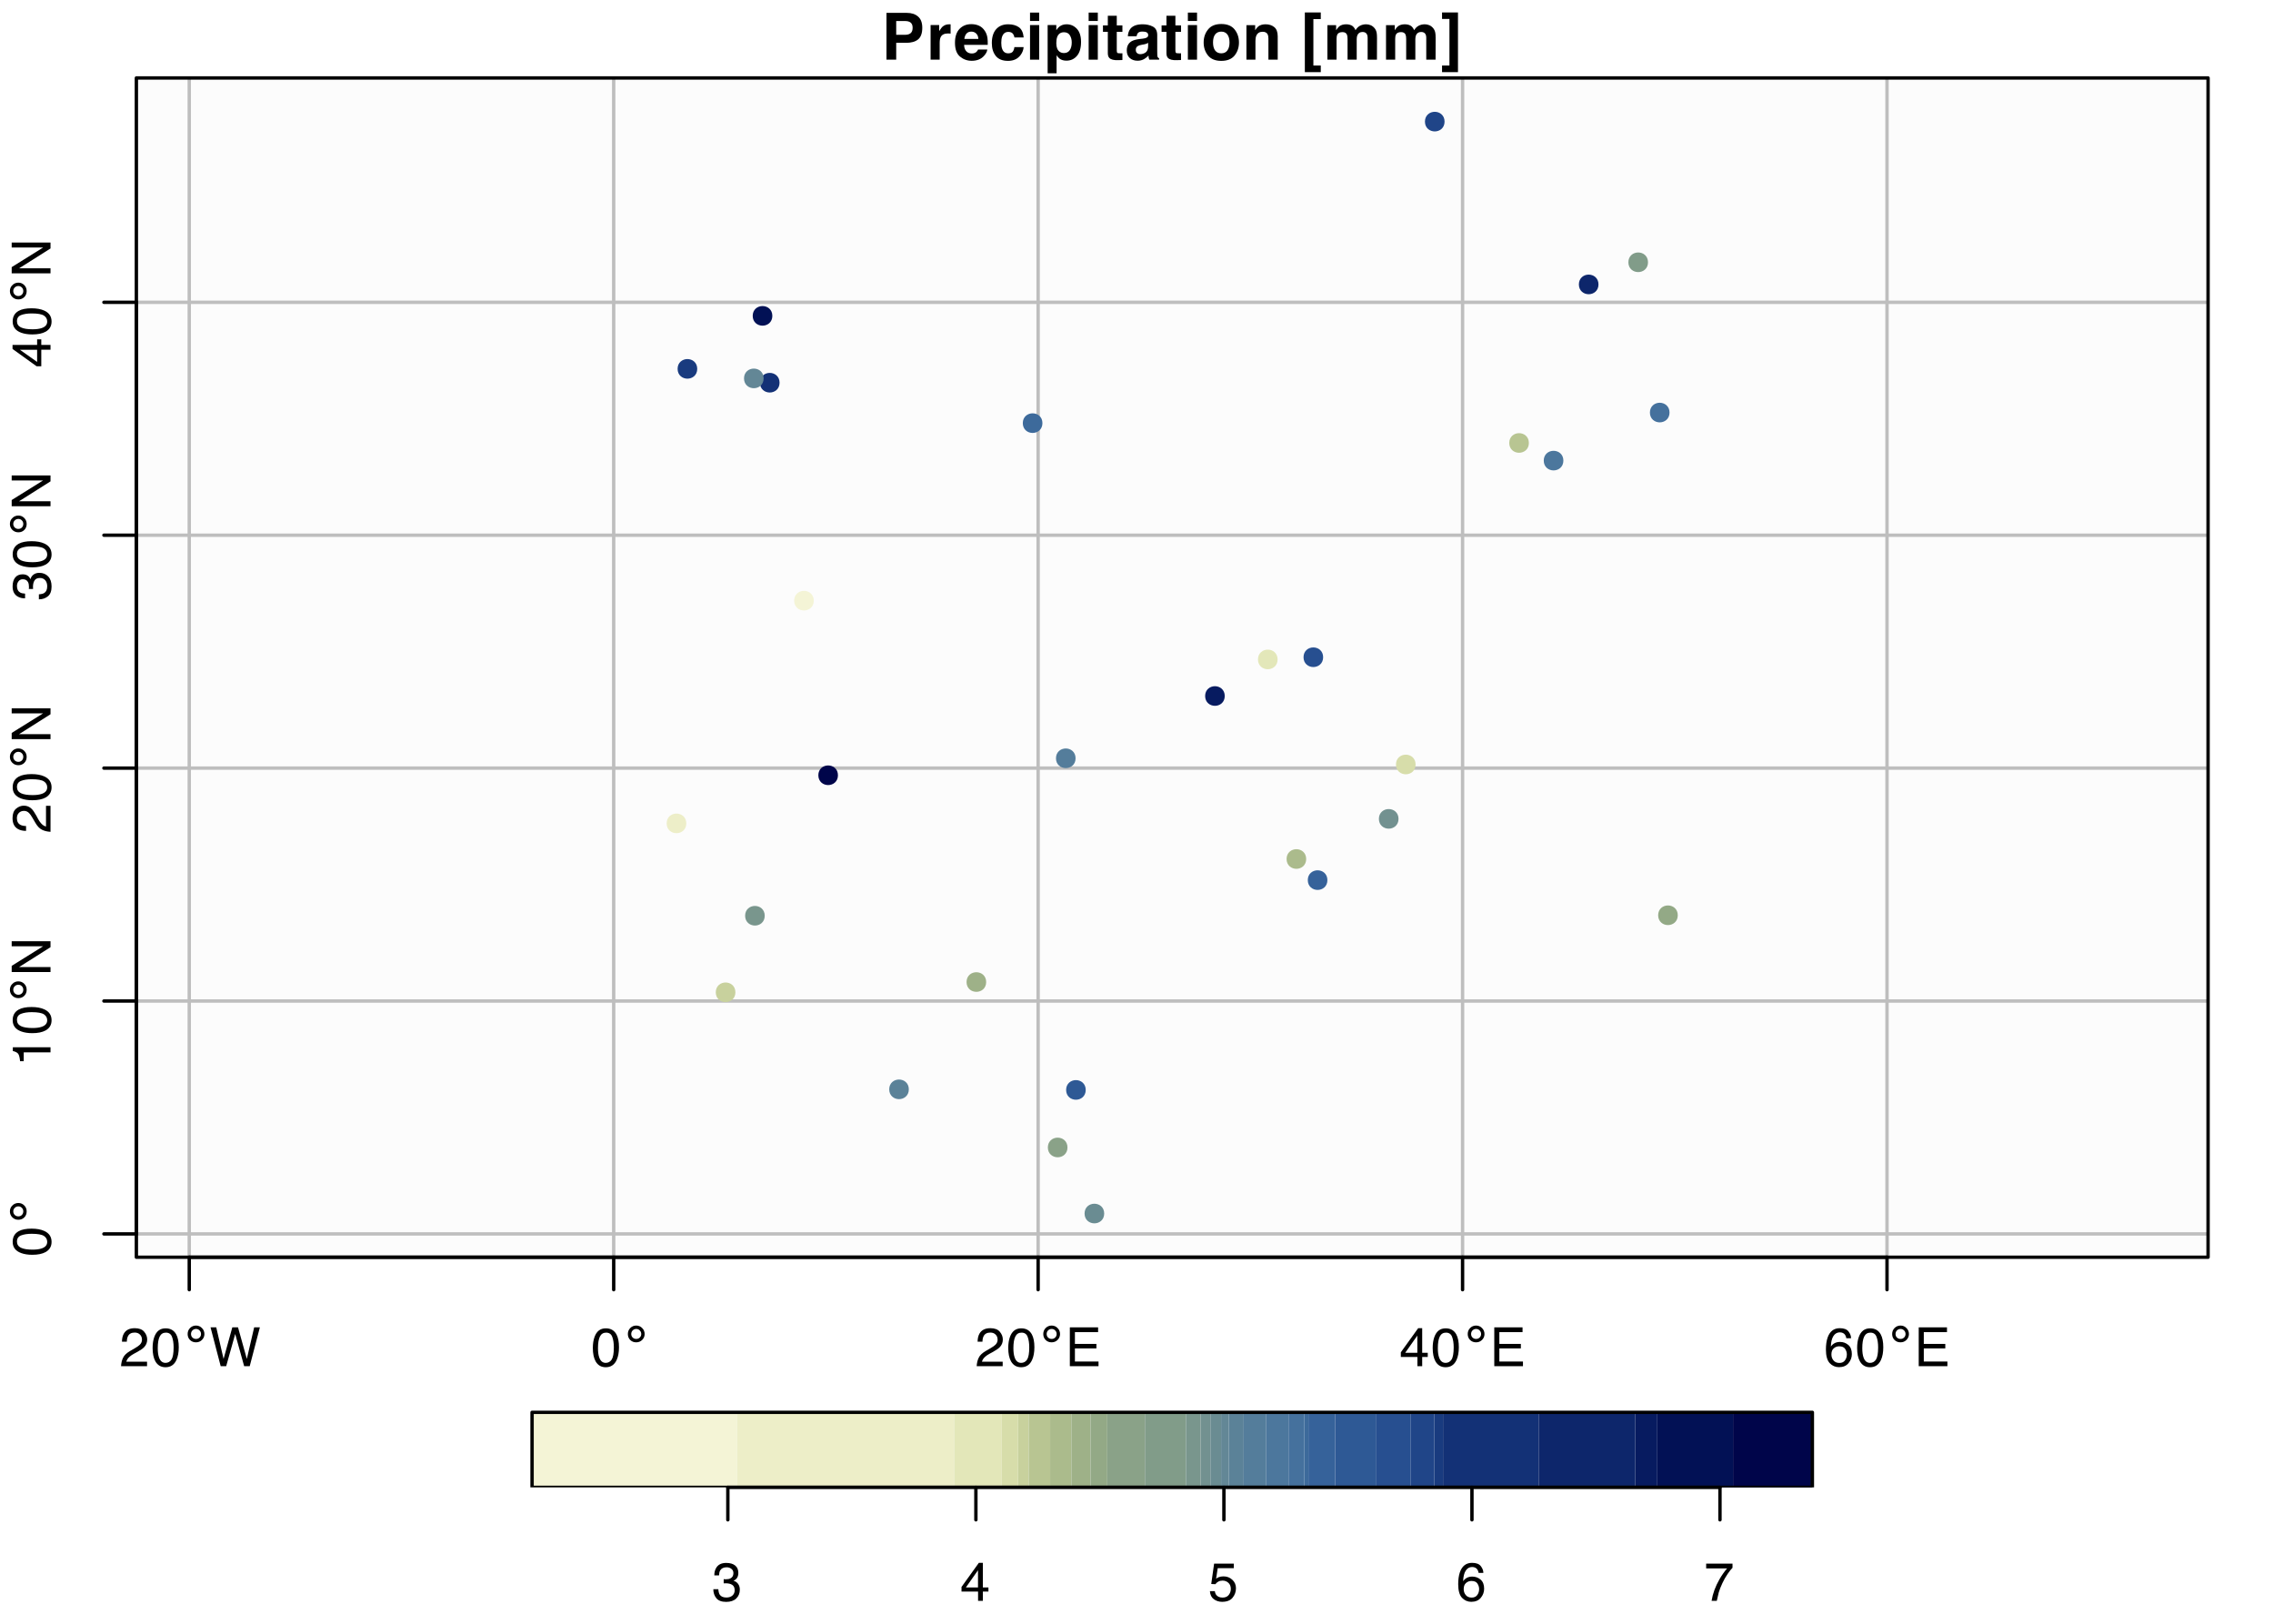 <?xml version="1.0" encoding="UTF-8"?>
<svg xmlns="http://www.w3.org/2000/svg" xmlns:xlink="http://www.w3.org/1999/xlink" width="504" height="360" viewBox="0 0 504 360">
<defs>
<g>
<g id="glyph-0-0">
<path d="M 0.391 0 L 0.391 -8.609 L 7.219 -8.609 L 7.219 0 Z M 6.141 -1.078 L 6.141 -7.531 L 1.469 -7.531 L 1.469 -1.078 Z M 6.141 -1.078 "/>
</g>
<g id="glyph-0-1">
<path d="M 3.125 0.234 C 2.125 0.234 1.398 -0.035 0.953 -0.578 C 0.504 -1.129 0.281 -1.797 0.281 -2.578 L 1.391 -2.578 C 1.43 -2.035 1.531 -1.641 1.688 -1.391 C 1.969 -0.953 2.461 -0.734 3.172 -0.734 C 3.734 -0.734 4.18 -0.879 4.516 -1.172 C 4.848 -1.473 5.016 -1.859 5.016 -2.328 C 5.016 -2.898 4.836 -3.301 4.484 -3.531 C 4.129 -3.77 3.641 -3.891 3.016 -3.891 C 2.941 -3.891 2.867 -3.883 2.797 -3.875 C 2.723 -3.875 2.648 -3.875 2.578 -3.875 L 2.578 -4.812 C 2.691 -4.789 2.785 -4.781 2.859 -4.781 C 2.93 -4.781 3.008 -4.781 3.094 -4.781 C 3.488 -4.781 3.812 -4.844 4.062 -4.969 C 4.508 -5.188 4.734 -5.578 4.734 -6.141 C 4.734 -6.555 4.582 -6.875 4.281 -7.094 C 3.988 -7.32 3.645 -7.438 3.25 -7.438 C 2.551 -7.438 2.066 -7.203 1.797 -6.734 C 1.648 -6.484 1.566 -6.117 1.547 -5.641 L 0.5 -5.641 C 0.5 -6.266 0.625 -6.797 0.875 -7.234 C 1.301 -8.016 2.055 -8.406 3.141 -8.406 C 3.992 -8.406 4.656 -8.211 5.125 -7.828 C 5.594 -7.453 5.828 -6.898 5.828 -6.172 C 5.828 -5.66 5.691 -5.242 5.422 -4.922 C 5.242 -4.723 5.02 -4.566 4.75 -4.453 C 5.188 -4.328 5.531 -4.094 5.781 -3.75 C 6.031 -3.406 6.156 -2.984 6.156 -2.484 C 6.156 -1.68 5.891 -1.023 5.359 -0.516 C 4.836 -0.016 4.094 0.234 3.125 0.234 Z M 3.125 0.234 "/>
</g>
<g id="glyph-0-2">
<path d="M 3.969 -2.969 L 3.969 -6.781 L 1.281 -2.969 Z M 3.984 0 L 3.984 -2.047 L 0.312 -2.047 L 0.312 -3.078 L 4.156 -8.422 L 5.047 -8.422 L 5.047 -2.969 L 6.281 -2.969 L 6.281 -2.047 L 5.047 -2.047 L 5.047 0 Z M 3.984 0 "/>
</g>
<g id="glyph-0-3">
<path d="M 1.484 -2.141 C 1.555 -1.535 1.836 -1.117 2.328 -0.891 C 2.578 -0.773 2.863 -0.719 3.188 -0.719 C 3.812 -0.719 4.273 -0.914 4.578 -1.312 C 4.879 -1.707 5.031 -2.148 5.031 -2.641 C 5.031 -3.223 4.848 -3.676 4.484 -4 C 4.129 -4.32 3.703 -4.484 3.203 -4.484 C 2.836 -4.484 2.523 -4.41 2.266 -4.266 C 2.004 -4.129 1.785 -3.938 1.609 -3.688 L 0.688 -3.734 L 1.328 -8.25 L 5.688 -8.25 L 5.688 -7.234 L 2.125 -7.234 L 1.766 -4.906 C 1.961 -5.051 2.148 -5.16 2.328 -5.234 C 2.641 -5.359 3 -5.422 3.406 -5.422 C 4.176 -5.422 4.828 -5.172 5.359 -4.672 C 5.898 -4.18 6.172 -3.555 6.172 -2.797 C 6.172 -2.004 5.922 -1.301 5.422 -0.688 C 4.93 -0.082 4.148 0.219 3.078 0.219 C 2.398 0.219 1.797 0.023 1.266 -0.359 C 0.742 -0.742 0.453 -1.336 0.391 -2.141 Z M 1.484 -2.141 "/>
</g>
<g id="glyph-0-4">
<path d="M 3.516 -8.422 C 4.453 -8.422 5.102 -8.176 5.469 -7.688 C 5.844 -7.207 6.031 -6.707 6.031 -6.188 L 4.984 -6.188 C 4.922 -6.52 4.82 -6.781 4.688 -6.969 C 4.426 -7.32 4.039 -7.5 3.531 -7.5 C 2.938 -7.5 2.461 -7.223 2.109 -6.672 C 1.766 -6.129 1.578 -5.352 1.547 -4.344 C 1.785 -4.695 2.086 -4.961 2.453 -5.141 C 2.785 -5.297 3.16 -5.375 3.578 -5.375 C 4.285 -5.375 4.898 -5.148 5.422 -4.703 C 5.941 -4.254 6.203 -3.582 6.203 -2.688 C 6.203 -1.926 5.953 -1.25 5.453 -0.656 C 4.961 -0.07 4.258 0.219 3.344 0.219 C 2.551 0.219 1.867 -0.078 1.297 -0.672 C 0.734 -1.273 0.453 -2.281 0.453 -3.688 C 0.453 -4.727 0.578 -5.613 0.828 -6.344 C 1.316 -7.727 2.211 -8.422 3.516 -8.422 Z M 3.438 -0.719 C 3.988 -0.719 4.398 -0.906 4.672 -1.281 C 4.953 -1.656 5.094 -2.098 5.094 -2.609 C 5.094 -3.035 4.969 -3.441 4.719 -3.828 C 4.477 -4.211 4.031 -4.406 3.375 -4.406 C 2.926 -4.406 2.531 -4.254 2.188 -3.953 C 1.844 -3.66 1.672 -3.211 1.672 -2.609 C 1.672 -2.078 1.828 -1.629 2.141 -1.266 C 2.453 -0.898 2.883 -0.719 3.438 -0.719 Z M 3.438 -0.719 "/>
</g>
<g id="glyph-0-5">
<path d="M 6.281 -8.25 L 6.281 -7.328 C 6.008 -7.066 5.648 -6.613 5.203 -5.969 C 4.754 -5.32 4.359 -4.625 4.016 -3.875 C 3.672 -3.133 3.41 -2.469 3.234 -1.875 C 3.129 -1.488 2.984 -0.863 2.797 0 L 1.641 0 C 1.898 -1.602 2.484 -3.195 3.391 -4.781 C 3.93 -5.707 4.492 -6.508 5.078 -7.188 L 0.438 -7.188 L 0.438 -8.25 Z M 6.281 -8.25 "/>
</g>
<g id="glyph-0-6">
<path d="M 0.375 0 C 0.414 -0.719 0.566 -1.344 0.828 -1.875 C 1.086 -2.414 1.594 -2.906 2.344 -3.344 L 3.469 -4 C 3.969 -4.289 4.32 -4.539 4.531 -4.75 C 4.852 -5.07 5.016 -5.441 5.016 -5.859 C 5.016 -6.348 4.863 -6.734 4.562 -7.016 C 4.27 -7.305 3.883 -7.453 3.406 -7.453 C 2.676 -7.453 2.176 -7.18 1.906 -6.641 C 1.75 -6.336 1.664 -5.93 1.656 -5.422 L 0.578 -5.422 C 0.586 -6.148 0.723 -6.742 0.984 -7.203 C 1.441 -8.016 2.25 -8.422 3.406 -8.422 C 4.363 -8.422 5.062 -8.16 5.5 -7.641 C 5.945 -7.117 6.172 -6.539 6.172 -5.906 C 6.172 -5.238 5.938 -4.664 5.469 -4.188 C 5.195 -3.906 4.707 -3.566 4 -3.172 L 3.188 -2.734 C 2.812 -2.523 2.516 -2.32 2.297 -2.125 C 1.898 -1.789 1.648 -1.414 1.547 -1 L 6.141 -1 L 6.141 0 Z M 0.375 0 "/>
</g>
<g id="glyph-0-7">
<path d="M 3.25 -8.391 C 4.332 -8.391 5.117 -7.941 5.609 -7.047 C 5.984 -6.359 6.172 -5.41 6.172 -4.203 C 6.172 -3.066 6 -2.125 5.656 -1.375 C 5.164 -0.301 4.359 0.234 3.234 0.234 C 2.234 0.234 1.484 -0.203 0.984 -1.078 C 0.578 -1.816 0.375 -2.801 0.375 -4.031 C 0.375 -4.977 0.5 -5.797 0.75 -6.484 C 1.207 -7.754 2.039 -8.391 3.25 -8.391 Z M 3.234 -0.734 C 3.785 -0.734 4.223 -0.973 4.547 -1.453 C 4.867 -1.941 5.031 -2.848 5.031 -4.172 C 5.031 -5.117 4.91 -5.898 4.672 -6.516 C 4.441 -7.129 3.988 -7.438 3.312 -7.438 C 2.688 -7.438 2.227 -7.145 1.938 -6.562 C 1.656 -5.977 1.516 -5.117 1.516 -3.984 C 1.516 -3.129 1.609 -2.441 1.797 -1.922 C 2.078 -1.129 2.555 -0.734 3.234 -0.734 Z M 3.234 -0.734 "/>
</g>
<g id="glyph-0-8">
<path d="M 1.484 -8.609 L 3.109 -1.609 L 5.047 -8.609 L 6.312 -8.609 L 8.266 -1.609 L 9.891 -8.609 L 11.156 -8.609 L 8.906 0 L 7.672 0 L 5.688 -7.141 L 3.688 0 L 2.469 0 L 0.219 -8.609 Z M 1.484 -8.609 "/>
</g>
<g id="glyph-0-9">
</g>
<g id="glyph-0-10">
<path d="M 1.031 -8.609 L 7.297 -8.609 L 7.297 -7.547 L 2.156 -7.547 L 2.156 -4.938 L 6.922 -4.938 L 6.922 -3.938 L 2.156 -3.938 L 2.156 -1.031 L 7.391 -1.031 L 7.391 0 L 1.031 0 Z M 4.203 -8.609 Z M 4.203 -8.609 "/>
</g>
<g id="glyph-1-0">
<path d="M 0.594 2.125 L 0.594 -8.469 L 6.594 -8.469 L 6.594 2.125 Z M 1.266 1.453 L 5.938 1.453 L 5.938 -7.781 L 1.266 -7.781 Z M 1.266 1.453 "/>
</g>
<g id="glyph-1-1">
<path d="M 3 -8.156 C 2.688 -8.156 2.422 -8.047 2.203 -7.828 C 1.992 -7.609 1.891 -7.344 1.891 -7.031 C 1.891 -6.719 1.992 -6.457 2.203 -6.25 C 2.422 -6.039 2.688 -5.938 3 -5.938 C 3.312 -5.938 3.57 -6.039 3.781 -6.25 C 4 -6.457 4.109 -6.719 4.109 -7.031 C 4.109 -7.344 4 -7.609 3.781 -7.828 C 3.57 -8.047 3.312 -8.156 3 -8.156 Z M 3 -8.906 C 3.25 -8.906 3.488 -8.859 3.719 -8.766 C 3.945 -8.672 4.145 -8.531 4.312 -8.344 C 4.5 -8.176 4.633 -7.977 4.719 -7.75 C 4.812 -7.531 4.859 -7.289 4.859 -7.031 C 4.859 -6.52 4.676 -6.082 4.312 -5.719 C 3.957 -5.363 3.516 -5.188 2.984 -5.188 C 2.461 -5.188 2.023 -5.359 1.672 -5.703 C 1.316 -6.055 1.141 -6.5 1.141 -7.031 C 1.141 -7.551 1.316 -7.992 1.672 -8.359 C 2.035 -8.723 2.477 -8.906 3 -8.906 Z M 3 -8.906 "/>
</g>
<g id="glyph-2-0">
<path d="M 0 -0.391 L -8.609 -0.391 L -8.609 -7.219 L 0 -7.219 Z M -1.078 -6.141 L -7.531 -6.141 L -7.531 -1.469 L -1.078 -1.469 Z M -1.078 -6.141 "/>
</g>
<g id="glyph-2-1">
</g>
<g id="glyph-2-2">
<path d="M -8.391 -3.25 C -8.391 -4.332 -7.941 -5.117 -7.047 -5.609 C -6.359 -5.984 -5.41 -6.172 -4.203 -6.172 C -3.066 -6.172 -2.125 -6 -1.375 -5.656 C -0.301 -5.164 0.234 -4.359 0.234 -3.234 C 0.234 -2.234 -0.203 -1.484 -1.078 -0.984 C -1.816 -0.578 -2.801 -0.375 -4.031 -0.375 C -4.977 -0.375 -5.797 -0.5 -6.484 -0.75 C -7.754 -1.207 -8.391 -2.039 -8.391 -3.25 Z M -0.734 -3.234 C -0.734 -3.785 -0.973 -4.223 -1.453 -4.547 C -1.941 -4.867 -2.848 -5.031 -4.172 -5.031 C -5.117 -5.031 -5.898 -4.91 -6.516 -4.672 C -7.129 -4.441 -7.438 -3.988 -7.438 -3.312 C -7.438 -2.688 -7.145 -2.227 -6.562 -1.938 C -5.977 -1.656 -5.117 -1.516 -3.984 -1.516 C -3.129 -1.516 -2.441 -1.609 -1.922 -1.797 C -1.129 -2.078 -0.734 -2.555 -0.734 -3.234 Z M -0.734 -3.234 "/>
</g>
<g id="glyph-2-3">
<path d="M -5.938 -1.156 L -6.75 -1.156 C -6.82 -1.914 -6.945 -2.441 -7.125 -2.734 C -7.301 -3.035 -7.711 -3.266 -8.359 -3.422 L -8.359 -4.25 L 0 -4.25 L 0 -3.125 L -5.938 -3.125 Z M -5.938 -1.156 "/>
</g>
<g id="glyph-2-4">
<path d="M -8.609 -0.922 L -8.609 -2.297 L -1.641 -6.641 L -8.609 -6.641 L -8.609 -7.75 L 0 -7.75 L 0 -6.438 L -6.969 -2.031 L 0 -2.031 L 0 -0.922 Z M -8.609 -4.25 Z M -8.609 -4.25 "/>
</g>
<g id="glyph-2-5">
<path d="M 0 -0.375 C -0.719 -0.414 -1.344 -0.566 -1.875 -0.828 C -2.414 -1.086 -2.906 -1.594 -3.344 -2.344 L -4 -3.469 C -4.289 -3.969 -4.539 -4.32 -4.75 -4.531 C -5.07 -4.852 -5.441 -5.016 -5.859 -5.016 C -6.348 -5.016 -6.734 -4.863 -7.016 -4.562 C -7.305 -4.27 -7.453 -3.883 -7.453 -3.406 C -7.453 -2.676 -7.18 -2.176 -6.641 -1.906 C -6.336 -1.75 -5.93 -1.664 -5.422 -1.656 L -5.422 -0.578 C -6.148 -0.586 -6.742 -0.723 -7.203 -0.984 C -8.016 -1.441 -8.422 -2.25 -8.422 -3.406 C -8.422 -4.363 -8.16 -5.062 -7.641 -5.5 C -7.117 -5.945 -6.539 -6.172 -5.906 -6.172 C -5.238 -6.172 -4.664 -5.938 -4.188 -5.469 C -3.906 -5.195 -3.566 -4.707 -3.172 -4 L -2.734 -3.188 C -2.523 -2.812 -2.32 -2.516 -2.125 -2.297 C -1.789 -1.898 -1.414 -1.648 -1 -1.547 L -1 -6.141 L 0 -6.141 Z M 0 -0.375 "/>
</g>
<g id="glyph-2-6">
<path d="M 0.234 -3.125 C 0.234 -2.125 -0.035 -1.398 -0.578 -0.953 C -1.129 -0.504 -1.797 -0.281 -2.578 -0.281 L -2.578 -1.391 C -2.035 -1.43 -1.641 -1.531 -1.391 -1.688 C -0.953 -1.969 -0.734 -2.461 -0.734 -3.172 C -0.734 -3.734 -0.879 -4.18 -1.172 -4.516 C -1.473 -4.848 -1.859 -5.016 -2.328 -5.016 C -2.898 -5.016 -3.301 -4.836 -3.531 -4.484 C -3.77 -4.129 -3.891 -3.641 -3.891 -3.016 C -3.891 -2.941 -3.883 -2.867 -3.875 -2.797 C -3.875 -2.723 -3.875 -2.648 -3.875 -2.578 L -4.812 -2.578 C -4.789 -2.691 -4.781 -2.785 -4.781 -2.859 C -4.781 -2.93 -4.781 -3.008 -4.781 -3.094 C -4.781 -3.488 -4.844 -3.812 -4.969 -4.062 C -5.188 -4.508 -5.578 -4.734 -6.141 -4.734 C -6.555 -4.734 -6.875 -4.582 -7.094 -4.281 C -7.32 -3.988 -7.438 -3.645 -7.438 -3.25 C -7.438 -2.551 -7.203 -2.066 -6.734 -1.797 C -6.484 -1.648 -6.117 -1.566 -5.641 -1.547 L -5.641 -0.5 C -6.266 -0.5 -6.797 -0.625 -7.234 -0.875 C -8.016 -1.301 -8.406 -2.055 -8.406 -3.141 C -8.406 -3.992 -8.211 -4.656 -7.828 -5.125 C -7.453 -5.594 -6.898 -5.828 -6.172 -5.828 C -5.66 -5.828 -5.242 -5.691 -4.922 -5.422 C -4.723 -5.242 -4.566 -5.02 -4.453 -4.75 C -4.328 -5.188 -4.094 -5.531 -3.75 -5.781 C -3.406 -6.031 -2.984 -6.156 -2.484 -6.156 C -1.68 -6.156 -1.023 -5.891 -0.516 -5.359 C -0.016 -4.836 0.234 -4.094 0.234 -3.125 Z M 0.234 -3.125 "/>
</g>
<g id="glyph-2-7">
<path d="M -2.969 -3.969 L -6.781 -3.969 L -2.969 -1.281 Z M 0 -3.984 L -2.047 -3.984 L -2.047 -0.312 L -3.078 -0.312 L -8.422 -4.156 L -8.422 -5.047 L -2.969 -5.047 L -2.969 -6.281 L -2.047 -6.281 L -2.047 -5.047 L 0 -5.047 Z M 0 -3.984 "/>
</g>
<g id="glyph-3-0">
<path d="M 2.125 -0.594 L -8.469 -0.594 L -8.469 -6.594 L 2.125 -6.594 Z M 1.453 -1.266 L 1.453 -5.938 L -7.781 -5.938 L -7.781 -1.266 Z M 1.453 -1.266 "/>
</g>
<g id="glyph-3-1">
<path d="M -8.156 -3 C -8.156 -2.688 -8.047 -2.422 -7.828 -2.203 C -7.609 -1.992 -7.344 -1.891 -7.031 -1.891 C -6.719 -1.891 -6.457 -1.992 -6.25 -2.203 C -6.039 -2.422 -5.938 -2.688 -5.938 -3 C -5.938 -3.312 -6.039 -3.57 -6.25 -3.781 C -6.457 -4 -6.719 -4.109 -7.031 -4.109 C -7.344 -4.109 -7.609 -4 -7.828 -3.781 C -8.047 -3.57 -8.156 -3.312 -8.156 -3 Z M -8.906 -3 C -8.906 -3.25 -8.859 -3.488 -8.766 -3.719 C -8.672 -3.945 -8.531 -4.145 -8.344 -4.312 C -8.176 -4.5 -7.977 -4.633 -7.75 -4.719 C -7.531 -4.812 -7.289 -4.859 -7.031 -4.859 C -6.52 -4.859 -6.082 -4.676 -5.719 -4.312 C -5.363 -3.957 -5.188 -3.516 -5.188 -2.984 C -5.188 -2.461 -5.359 -2.023 -5.703 -1.672 C -6.055 -1.316 -6.5 -1.141 -7.031 -1.141 C -7.551 -1.141 -7.992 -1.316 -8.359 -1.672 C -8.723 -2.035 -8.906 -2.477 -8.906 -3 Z M -8.906 -3 "/>
</g>
<g id="glyph-4-0">
<path d="M 1.078 -10.375 L 9.438 -10.375 L 9.438 0 L 1.078 0 Z M 8.141 -1.297 L 8.141 -9.078 L 2.375 -9.078 L 2.375 -1.297 Z M 8.141 -1.297 "/>
</g>
<g id="glyph-4-1">
<path d="M 5.5 -3.734 L 3.297 -3.734 L 3.297 0 L 1.141 0 L 1.141 -10.375 L 5.656 -10.375 C 6.695 -10.375 7.523 -10.102 8.141 -9.562 C 8.766 -9.031 9.078 -8.203 9.078 -7.078 C 9.078 -5.859 8.766 -4.992 8.141 -4.484 C 7.523 -3.984 6.645 -3.734 5.5 -3.734 Z M 6.516 -5.891 C 6.797 -6.141 6.938 -6.531 6.938 -7.062 C 6.938 -7.602 6.789 -7.988 6.5 -8.219 C 6.219 -8.445 5.82 -8.562 5.312 -8.562 L 3.297 -8.562 L 3.297 -5.516 L 5.312 -5.516 C 5.82 -5.516 6.223 -5.641 6.516 -5.891 Z M 6.516 -5.891 "/>
</g>
<g id="glyph-4-2">
<path d="M 4.797 -5.812 C 3.984 -5.812 3.441 -5.551 3.172 -5.031 C 3.016 -4.738 2.938 -4.285 2.938 -3.672 L 2.938 0 L 0.922 0 L 0.922 -7.672 L 2.828 -7.672 L 2.828 -6.328 C 3.141 -6.836 3.41 -7.188 3.641 -7.375 C 4.016 -7.688 4.5 -7.844 5.094 -7.844 C 5.133 -7.844 5.164 -7.844 5.188 -7.844 C 5.219 -7.844 5.273 -7.844 5.359 -7.844 L 5.359 -5.781 C 5.234 -5.789 5.117 -5.797 5.016 -5.797 C 4.922 -5.805 4.848 -5.812 4.797 -5.812 Z M 4.797 -5.812 "/>
</g>
<g id="glyph-4-3">
<path d="M 7.5 -2.25 C 7.445 -1.789 7.207 -1.328 6.781 -0.859 C 6.125 -0.117 5.207 0.25 4.031 0.25 C 3.051 0.25 2.188 -0.062 1.438 -0.688 C 0.695 -1.312 0.328 -2.332 0.328 -3.75 C 0.328 -5.082 0.66 -6.102 1.328 -6.812 C 2.004 -7.52 2.879 -7.875 3.953 -7.875 C 4.598 -7.875 5.176 -7.754 5.688 -7.516 C 6.195 -7.273 6.617 -6.895 6.953 -6.375 C 7.254 -5.926 7.445 -5.398 7.531 -4.797 C 7.582 -4.441 7.602 -3.938 7.594 -3.281 L 2.344 -3.281 C 2.375 -2.508 2.617 -1.969 3.078 -1.656 C 3.348 -1.469 3.68 -1.375 4.078 -1.375 C 4.484 -1.375 4.816 -1.488 5.078 -1.719 C 5.223 -1.844 5.348 -2.02 5.453 -2.25 Z M 5.516 -4.594 C 5.484 -5.125 5.32 -5.523 5.031 -5.797 C 4.738 -6.078 4.379 -6.219 3.953 -6.219 C 3.492 -6.219 3.133 -6.07 2.875 -5.781 C 2.625 -5.488 2.469 -5.094 2.406 -4.594 Z M 5.516 -4.594 "/>
</g>
<g id="glyph-4-4">
<path d="M 7.562 -4.922 L 5.516 -4.922 C 5.473 -5.203 5.375 -5.457 5.219 -5.688 C 5 -6 4.648 -6.156 4.172 -6.156 C 3.504 -6.156 3.047 -5.82 2.797 -5.156 C 2.66 -4.789 2.594 -4.316 2.594 -3.734 C 2.594 -3.172 2.66 -2.719 2.797 -2.375 C 3.035 -1.727 3.484 -1.406 4.141 -1.406 C 4.609 -1.406 4.941 -1.531 5.141 -1.781 C 5.336 -2.039 5.457 -2.375 5.5 -2.781 L 7.547 -2.781 C 7.504 -2.164 7.285 -1.586 6.891 -1.047 C 6.254 -0.172 5.32 0.266 4.094 0.266 C 2.863 0.266 1.957 -0.098 1.375 -0.828 C 0.789 -1.555 0.5 -2.504 0.5 -3.672 C 0.5 -4.992 0.816 -6.02 1.453 -6.75 C 2.098 -7.477 2.988 -7.844 4.125 -7.844 C 5.082 -7.844 5.867 -7.629 6.484 -7.203 C 7.098 -6.773 7.457 -6.016 7.562 -4.922 Z M 7.562 -4.922 "/>
</g>
<g id="glyph-4-5">
<path d="M 3 -7.672 L 3 0 L 0.969 0 L 0.969 -7.672 Z M 3 -10.438 L 3 -8.578 L 0.969 -8.578 L 0.969 -10.438 Z M 3 -10.438 "/>
</g>
<g id="glyph-4-6">
<path d="M 7.359 -6.844 C 7.973 -6.188 8.281 -5.219 8.281 -3.938 C 8.281 -2.582 7.977 -1.551 7.375 -0.844 C 6.77 -0.133 5.988 0.219 5.031 0.219 C 4.414 0.219 3.91 0.066 3.516 -0.234 C 3.285 -0.41 3.066 -0.66 2.859 -0.984 L 2.859 3.016 L 0.875 3.016 L 0.875 -7.672 L 2.797 -7.672 L 2.797 -6.531 C 3.016 -6.863 3.242 -7.129 3.484 -7.328 C 3.93 -7.672 4.461 -7.844 5.078 -7.844 C 5.973 -7.844 6.734 -7.508 7.359 -6.844 Z M 6.219 -3.828 C 6.219 -4.422 6.082 -4.941 5.812 -5.391 C 5.539 -5.848 5.102 -6.078 4.5 -6.078 C 3.77 -6.078 3.27 -5.734 3 -5.047 C 2.863 -4.68 2.797 -4.219 2.797 -3.656 C 2.797 -2.77 3.031 -2.145 3.5 -1.781 C 3.781 -1.57 4.113 -1.469 4.5 -1.469 C 5.062 -1.469 5.488 -1.68 5.781 -2.109 C 6.07 -2.535 6.219 -3.109 6.219 -3.828 Z M 6.219 -3.828 "/>
</g>
<g id="glyph-4-7">
<path d="M 4.453 -1.422 L 4.453 0.078 L 3.5 0.109 C 2.551 0.141 1.898 -0.023 1.547 -0.391 C 1.328 -0.617 1.219 -0.973 1.219 -1.453 L 1.219 -6.172 L 0.141 -6.172 L 0.141 -7.594 L 1.219 -7.594 L 1.219 -9.734 L 3.203 -9.734 L 3.203 -7.594 L 4.453 -7.594 L 4.453 -6.172 L 3.203 -6.172 L 3.203 -2.125 C 3.203 -1.801 3.238 -1.598 3.312 -1.516 C 3.395 -1.441 3.641 -1.406 4.047 -1.406 C 4.109 -1.406 4.172 -1.406 4.234 -1.406 C 4.305 -1.414 4.379 -1.422 4.453 -1.422 Z M 4.453 -1.422 "/>
</g>
<g id="glyph-4-8">
<path d="M 1.219 -6.844 C 1.75 -7.508 2.66 -7.844 3.953 -7.844 C 4.797 -7.844 5.539 -7.676 6.188 -7.344 C 6.844 -7.008 7.172 -6.383 7.172 -5.469 L 7.172 -1.953 C 7.172 -1.703 7.176 -1.406 7.188 -1.062 C 7.195 -0.801 7.234 -0.625 7.297 -0.531 C 7.367 -0.438 7.469 -0.359 7.594 -0.297 L 7.594 0 L 5.422 0 C 5.359 -0.156 5.312 -0.301 5.281 -0.438 C 5.258 -0.57 5.242 -0.727 5.234 -0.906 C 4.953 -0.602 4.633 -0.348 4.281 -0.141 C 3.844 0.109 3.352 0.234 2.812 0.234 C 2.113 0.234 1.539 0.035 1.094 -0.359 C 0.645 -0.754 0.422 -1.316 0.422 -2.047 C 0.422 -2.984 0.781 -3.664 1.5 -4.094 C 1.906 -4.32 2.492 -4.484 3.266 -4.578 L 3.953 -4.656 C 4.316 -4.707 4.578 -4.77 4.734 -4.844 C 5.023 -4.957 5.172 -5.145 5.172 -5.406 C 5.172 -5.719 5.062 -5.93 4.844 -6.047 C 4.625 -6.172 4.305 -6.234 3.891 -6.234 C 3.41 -6.234 3.07 -6.117 2.875 -5.891 C 2.738 -5.711 2.645 -5.477 2.594 -5.188 L 0.656 -5.188 C 0.695 -5.852 0.883 -6.406 1.219 -6.844 Z M 2.719 -1.453 C 2.906 -1.297 3.133 -1.219 3.406 -1.219 C 3.832 -1.219 4.227 -1.344 4.594 -1.594 C 4.957 -1.852 5.145 -2.316 5.156 -2.984 L 5.156 -3.734 C 5.031 -3.648 4.906 -3.582 4.781 -3.531 C 4.656 -3.477 4.477 -3.43 4.25 -3.391 L 3.797 -3.312 C 3.379 -3.238 3.078 -3.145 2.891 -3.031 C 2.578 -2.852 2.422 -2.57 2.422 -2.188 C 2.422 -1.844 2.52 -1.598 2.719 -1.453 Z M 2.719 -1.453 "/>
</g>
<g id="glyph-4-9">
<path d="M 7.328 -6.703 C 7.973 -5.891 8.297 -4.926 8.297 -3.812 C 8.297 -2.688 7.973 -1.723 7.328 -0.922 C 6.68 -0.129 5.695 0.266 4.375 0.266 C 3.062 0.266 2.082 -0.129 1.438 -0.922 C 0.789 -1.723 0.469 -2.688 0.469 -3.812 C 0.469 -4.926 0.789 -5.883 1.438 -6.688 C 2.082 -7.5 3.062 -7.906 4.375 -7.906 C 5.695 -7.906 6.68 -7.504 7.328 -6.703 Z M 4.375 -6.219 C 3.789 -6.219 3.336 -6.008 3.016 -5.594 C 2.703 -5.176 2.547 -4.582 2.547 -3.812 C 2.547 -3.051 2.703 -2.457 3.016 -2.031 C 3.336 -1.613 3.789 -1.406 4.375 -1.406 C 4.957 -1.406 5.406 -1.613 5.719 -2.031 C 6.039 -2.457 6.203 -3.051 6.203 -3.812 C 6.203 -4.582 6.039 -5.176 5.719 -5.594 C 5.406 -6.008 4.957 -6.219 4.375 -6.219 Z M 4.375 -6.219 "/>
</g>
<g id="glyph-4-10">
<path d="M 4.547 -6.188 C 3.867 -6.188 3.398 -5.895 3.141 -5.312 C 3.016 -5.008 2.953 -4.625 2.953 -4.156 L 2.953 0 L 0.953 0 L 0.953 -7.656 L 2.891 -7.656 L 2.891 -6.531 C 3.141 -6.926 3.379 -7.211 3.609 -7.391 C 4.023 -7.691 4.551 -7.844 5.188 -7.844 C 5.977 -7.844 6.625 -7.633 7.125 -7.219 C 7.633 -6.812 7.891 -6.125 7.891 -5.156 L 7.891 0 L 5.828 0 L 5.828 -4.656 C 5.828 -5.062 5.773 -5.375 5.672 -5.594 C 5.473 -5.988 5.098 -6.188 4.547 -6.188 Z M 4.547 -6.188 "/>
</g>
<g id="glyph-4-11">
</g>
<g id="glyph-4-12">
<path d="M 4.438 -10.469 L 4.438 -9 L 2.797 -9 L 2.797 1.297 L 4.438 1.297 L 4.438 2.766 L 0.906 2.766 L 0.906 -10.469 Z M 4.438 -10.469 "/>
</g>
<g id="glyph-4-13">
<path d="M 5.234 -5.562 C 5.066 -5.926 4.738 -6.109 4.25 -6.109 C 3.676 -6.109 3.289 -5.926 3.094 -5.562 C 2.988 -5.344 2.938 -5.023 2.938 -4.609 L 2.938 0 L 0.906 0 L 0.906 -7.656 L 2.844 -7.656 L 2.844 -6.531 C 3.094 -6.926 3.328 -7.211 3.547 -7.391 C 3.941 -7.691 4.445 -7.844 5.062 -7.844 C 5.645 -7.844 6.117 -7.711 6.484 -7.453 C 6.773 -7.211 6.992 -6.906 7.141 -6.531 C 7.41 -6.977 7.738 -7.305 8.125 -7.516 C 8.539 -7.734 9 -7.844 9.5 -7.844 C 9.844 -7.844 10.176 -7.773 10.5 -7.641 C 10.832 -7.504 11.129 -7.273 11.391 -6.953 C 11.609 -6.68 11.754 -6.352 11.828 -5.969 C 11.879 -5.707 11.906 -5.328 11.906 -4.828 L 11.891 0 L 9.828 0 L 9.828 -4.875 C 9.828 -5.164 9.781 -5.406 9.688 -5.594 C 9.508 -5.957 9.18 -6.141 8.703 -6.141 C 8.148 -6.141 7.77 -5.906 7.562 -5.438 C 7.457 -5.195 7.406 -4.906 7.406 -4.562 L 7.406 0 L 5.375 0 L 5.375 -4.562 C 5.375 -5.02 5.328 -5.352 5.234 -5.562 Z M 5.234 -5.562 "/>
</g>
<g id="glyph-4-14">
<path d="M 1.969 1.297 L 1.969 -9.031 L 0.328 -9.031 L 0.328 -10.469 L 3.859 -10.469 L 3.859 2.766 L 0.328 2.766 L 0.328 1.297 Z M 1.969 1.297 "/>
</g>
</g>
<clipPath id="clip-0">
<path clip-rule="nonzero" d="M 117 313 L 164 313 L 164 329.762 L 117 329.762 Z M 117 313 "/>
</clipPath>
<clipPath id="clip-1">
<path clip-rule="nonzero" d="M 163 313 L 212 313 L 212 329.762 L 163 329.762 Z M 163 313 "/>
</clipPath>
<clipPath id="clip-2">
<path clip-rule="nonzero" d="M 211 313 L 223 313 L 223 329.762 L 211 329.762 Z M 211 313 "/>
</clipPath>
<clipPath id="clip-3">
<path clip-rule="nonzero" d="M 222 313 L 226 313 L 226 329.762 L 222 329.762 Z M 222 313 "/>
</clipPath>
<clipPath id="clip-4">
<path clip-rule="nonzero" d="M 225 313 L 229 313 L 229 329.762 L 225 329.762 Z M 225 313 "/>
</clipPath>
<clipPath id="clip-5">
<path clip-rule="nonzero" d="M 228 313 L 233 313 L 233 329.762 L 228 329.762 Z M 228 313 "/>
</clipPath>
<clipPath id="clip-6">
<path clip-rule="nonzero" d="M 232 313 L 238 313 L 238 329.762 L 232 329.762 Z M 232 313 "/>
</clipPath>
<clipPath id="clip-7">
<path clip-rule="nonzero" d="M 237 313 L 242 313 L 242 329.762 L 237 329.762 Z M 237 313 "/>
</clipPath>
<clipPath id="clip-8">
<path clip-rule="nonzero" d="M 241 313 L 246 313 L 246 329.762 L 241 329.762 Z M 241 313 "/>
</clipPath>
<clipPath id="clip-9">
<path clip-rule="nonzero" d="M 245 313 L 254 313 L 254 329.762 L 245 329.762 Z M 245 313 "/>
</clipPath>
<clipPath id="clip-10">
<path clip-rule="nonzero" d="M 253 313 L 263 313 L 263 329.762 L 253 329.762 Z M 253 313 "/>
</clipPath>
<clipPath id="clip-11">
<path clip-rule="nonzero" d="M 262 313 L 267 313 L 267 329.762 L 262 329.762 Z M 262 313 "/>
</clipPath>
<clipPath id="clip-12">
<path clip-rule="nonzero" d="M 266 313 L 269 313 L 269 329.762 L 266 329.762 Z M 266 313 "/>
</clipPath>
<clipPath id="clip-13">
<path clip-rule="nonzero" d="M 268 313 L 271 313 L 271 329.762 L 268 329.762 Z M 268 313 "/>
</clipPath>
<clipPath id="clip-14">
<path clip-rule="nonzero" d="M 270 313 L 273 313 L 273 329.762 L 270 329.762 Z M 270 313 "/>
</clipPath>
<clipPath id="clip-15">
<path clip-rule="nonzero" d="M 272 313 L 276 313 L 276 329.762 L 272 329.762 Z M 272 313 "/>
</clipPath>
<clipPath id="clip-16">
<path clip-rule="nonzero" d="M 275 313 L 281 313 L 281 329.762 L 275 329.762 Z M 275 313 "/>
</clipPath>
<clipPath id="clip-17">
<path clip-rule="nonzero" d="M 280 313 L 286 313 L 286 329.762 L 280 329.762 Z M 280 313 "/>
</clipPath>
<clipPath id="clip-18">
<path clip-rule="nonzero" d="M 285 313 L 290 313 L 290 329.762 L 285 329.762 Z M 285 313 "/>
</clipPath>
<clipPath id="clip-19">
<path clip-rule="nonzero" d="M 289 313 L 291 313 L 291 329.762 L 289 329.762 Z M 289 313 "/>
</clipPath>
<clipPath id="clip-20">
<path clip-rule="nonzero" d="M 290 313 L 297 313 L 297 329.762 L 290 329.762 Z M 290 313 "/>
</clipPath>
<clipPath id="clip-21">
<path clip-rule="nonzero" d="M 296 313 L 306 313 L 306 329.762 L 296 329.762 Z M 296 313 "/>
</clipPath>
<clipPath id="clip-22">
<path clip-rule="nonzero" d="M 305 313 L 313 313 L 313 329.762 L 305 329.762 Z M 305 313 "/>
</clipPath>
<clipPath id="clip-23">
<path clip-rule="nonzero" d="M 312 313 L 319 313 L 319 329.762 L 312 329.762 Z M 312 313 "/>
</clipPath>
<clipPath id="clip-24">
<path clip-rule="nonzero" d="M 318 313 L 320 313 L 320 329.762 L 318 329.762 Z M 318 313 "/>
</clipPath>
<clipPath id="clip-25">
<path clip-rule="nonzero" d="M 319 313 L 342 313 L 342 329.762 L 319 329.762 Z M 319 313 "/>
</clipPath>
<clipPath id="clip-26">
<path clip-rule="nonzero" d="M 341 313 L 363 313 L 363 329.762 L 341 329.762 Z M 341 313 "/>
</clipPath>
<clipPath id="clip-27">
<path clip-rule="nonzero" d="M 362 313 L 368 313 L 368 329.762 L 362 329.762 Z M 362 313 "/>
</clipPath>
<clipPath id="clip-28">
<path clip-rule="nonzero" d="M 367 313 L 385 313 L 385 329.762 L 367 329.762 Z M 367 313 "/>
</clipPath>
<clipPath id="clip-29">
<path clip-rule="nonzero" d="M 384 313 L 402 313 L 402 329.762 L 384 329.762 Z M 384 313 "/>
</clipPath>
<clipPath id="clip-30">
<path clip-rule="nonzero" d="M 117 312 L 403 312 L 403 329.762 L 117 329.762 Z M 117 312 "/>
</clipPath>
<clipPath id="clip-31">
<path clip-rule="nonzero" d="M 30.238 17.281 L 489.598 17.281 L 489.598 278.738 L 30.238 278.738 Z M 30.238 17.281 "/>
</clipPath>
<clipPath id="clip-32">
<path clip-rule="nonzero" d="M 41 17.281 L 43 17.281 L 43 278.738 L 41 278.738 Z M 41 17.281 "/>
</clipPath>
<clipPath id="clip-33">
<path clip-rule="nonzero" d="M 135 17.281 L 137 17.281 L 137 278.738 L 135 278.738 Z M 135 17.281 "/>
</clipPath>
<clipPath id="clip-34">
<path clip-rule="nonzero" d="M 229 17.281 L 231 17.281 L 231 278.738 L 229 278.738 Z M 229 17.281 "/>
</clipPath>
<clipPath id="clip-35">
<path clip-rule="nonzero" d="M 323 17.281 L 325 17.281 L 325 278.738 L 323 278.738 Z M 323 17.281 "/>
</clipPath>
<clipPath id="clip-36">
<path clip-rule="nonzero" d="M 418 17.281 L 419 17.281 L 419 278.738 L 418 278.738 Z M 418 17.281 "/>
</clipPath>
<clipPath id="clip-37">
<path clip-rule="nonzero" d="M 30.238 273 L 489.598 273 L 489.598 274 L 30.238 274 Z M 30.238 273 "/>
</clipPath>
<clipPath id="clip-38">
<path clip-rule="nonzero" d="M 30.238 221 L 489.598 221 L 489.598 223 L 30.238 223 Z M 30.238 221 "/>
</clipPath>
<clipPath id="clip-39">
<path clip-rule="nonzero" d="M 30.238 169 L 489.598 169 L 489.598 171 L 30.238 171 Z M 30.238 169 "/>
</clipPath>
<clipPath id="clip-40">
<path clip-rule="nonzero" d="M 30.238 118 L 489.598 118 L 489.598 120 L 30.238 120 Z M 30.238 118 "/>
</clipPath>
<clipPath id="clip-41">
<path clip-rule="nonzero" d="M 30.238 66 L 489.598 66 L 489.598 68 L 30.238 68 Z M 30.238 66 "/>
</clipPath>
</defs>
<rect x="-50.4" y="-36" width="604.8" height="432" fill="rgb(100%, 100%, 100%)" fill-opacity="1"/>
<g clip-path="url(#clip-0)">
<path fill-rule="nonzero" fill="rgb(95.686%, 95.686%, 83.922%)" fill-opacity="1" d="M 117.977 329.762 L 163.469 329.762 L 163.469 313.133 L 117.977 313.133 Z M 117.977 329.762 "/>
</g>
<g clip-path="url(#clip-1)">
<path fill-rule="nonzero" fill="rgb(92.941%, 93.333%, 78.431%)" fill-opacity="1" d="M 163.469 329.762 L 211.566 329.762 L 211.566 313.133 L 163.469 313.133 Z M 163.469 329.762 "/>
</g>
<g clip-path="url(#clip-2)">
<path fill-rule="nonzero" fill="rgb(89.02%, 90.588%, 72.549%)" fill-opacity="1" d="M 211.566 329.762 L 222.129 329.762 L 222.129 313.133 L 211.566 313.133 Z M 211.566 329.762 "/>
</g>
<g clip-path="url(#clip-3)">
<path fill-rule="nonzero" fill="rgb(84.314%, 86.667%, 66.667%)" fill-opacity="1" d="M 222.129 329.762 L 225.723 329.762 L 225.723 313.133 L 222.129 313.133 Z M 222.129 329.762 "/>
</g>
<g clip-path="url(#clip-4)">
<path fill-rule="nonzero" fill="rgb(78.431%, 81.961%, 61.569%)" fill-opacity="1" d="M 225.723 329.762 L 228.098 329.762 L 228.098 313.133 L 225.723 313.133 Z M 225.723 329.762 "/>
</g>
<g clip-path="url(#clip-5)">
<path fill-rule="nonzero" fill="rgb(72.157%, 77.255%, 57.255%)" fill-opacity="1" d="M 228.098 329.762 L 232.855 329.762 L 232.855 313.133 L 228.098 313.133 Z M 228.098 329.762 "/>
</g>
<g clip-path="url(#clip-6)">
<path fill-rule="nonzero" fill="rgb(67.059%, 73.333%, 54.902%)" fill-opacity="1" d="M 232.855 329.762 L 237.555 329.762 L 237.555 313.133 L 232.855 313.133 Z M 232.855 329.762 "/>
</g>
<g clip-path="url(#clip-7)">
<path fill-rule="nonzero" fill="rgb(61.961%, 69.412%, 53.333%)" fill-opacity="1" d="M 237.555 329.762 L 241.809 329.762 L 241.809 313.133 L 237.555 313.133 Z M 237.555 329.762 "/>
</g>
<g clip-path="url(#clip-8)">
<path fill-rule="nonzero" fill="rgb(57.647%, 66.275%, 52.549%)" fill-opacity="1" d="M 241.809 329.762 L 245.523 329.762 L 245.523 313.133 L 241.809 313.133 Z M 241.809 329.762 "/>
</g>
<g clip-path="url(#clip-9)">
<path fill-rule="nonzero" fill="rgb(54.118%, 63.529%, 53.333%)" fill-opacity="1" d="M 245.523 329.762 L 253.863 329.762 L 253.863 313.133 L 245.523 313.133 Z M 245.523 329.762 "/>
</g>
<g clip-path="url(#clip-10)">
<path fill-rule="nonzero" fill="rgb(50.588%, 61.176%, 53.725%)" fill-opacity="1" d="M 253.863 329.762 L 262.957 329.762 L 262.957 313.133 L 253.863 313.133 Z M 253.863 329.762 "/>
</g>
<g clip-path="url(#clip-11)">
<path fill-rule="nonzero" fill="rgb(47.451%, 58.824%, 55.294%)" fill-opacity="1" d="M 262.957 329.762 L 266.238 329.762 L 266.238 313.133 L 262.957 313.133 Z M 262.957 329.762 "/>
</g>
<g clip-path="url(#clip-12)">
<path fill-rule="nonzero" fill="rgb(44.706%, 56.863%, 56.471%)" fill-opacity="1" d="M 266.238 329.762 L 268.383 329.762 L 268.383 313.133 L 266.238 313.133 Z M 266.238 329.762 "/>
</g>
<g clip-path="url(#clip-13)">
<path fill-rule="nonzero" fill="rgb(41.569%, 54.902%, 57.255%)" fill-opacity="1" d="M 268.383 329.762 L 270.766 329.762 L 270.766 313.133 L 268.383 313.133 Z M 268.383 329.762 "/>
</g>
<g clip-path="url(#clip-14)">
<path fill-rule="nonzero" fill="rgb(38.824%, 52.941%, 58.824%)" fill-opacity="1" d="M 270.766 329.762 L 272.492 329.762 L 272.492 313.133 L 270.766 313.133 Z M 270.766 329.762 "/>
</g>
<g clip-path="url(#clip-15)">
<path fill-rule="nonzero" fill="rgb(35.686%, 50.98%, 59.608%)" fill-opacity="1" d="M 272.492 329.762 L 275.77 329.762 L 275.77 313.133 L 272.492 313.133 Z M 272.492 329.762 "/>
</g>
<g clip-path="url(#clip-16)">
<path fill-rule="nonzero" fill="rgb(32.941%, 49.02%, 60.784%)" fill-opacity="1" d="M 275.77 329.762 L 280.773 329.762 L 280.773 313.133 L 275.77 313.133 Z M 275.77 329.762 "/>
</g>
<g clip-path="url(#clip-17)">
<path fill-rule="nonzero" fill="rgb(29.804%, 46.667%, 61.569%)" fill-opacity="1" d="M 280.773 329.762 L 285.715 329.762 L 285.715 313.133 L 280.773 313.133 Z M 280.773 329.762 "/>
</g>
<g clip-path="url(#clip-18)">
<path fill-rule="nonzero" fill="rgb(27.059%, 44.314%, 61.569%)" fill-opacity="1" d="M 285.715 329.762 L 289.172 329.762 L 289.172 313.133 L 285.715 313.133 Z M 285.715 329.762 "/>
</g>
<g clip-path="url(#clip-19)">
<path fill-rule="nonzero" fill="rgb(23.922%, 41.569%, 60.784%)" fill-opacity="1" d="M 289.172 329.762 L 290.121 329.762 L 290.121 313.133 L 289.172 313.133 Z M 289.172 329.762 "/>
</g>
<g clip-path="url(#clip-20)">
<path fill-rule="nonzero" fill="rgb(21.176%, 38.431%, 60.392%)" fill-opacity="1" d="M 290.121 329.762 L 296.047 329.762 L 296.047 313.133 L 290.121 313.133 Z M 290.121 329.762 "/>
</g>
<g clip-path="url(#clip-21)">
<path fill-rule="nonzero" fill="rgb(18.039%, 34.902%, 58.431%)" fill-opacity="1" d="M 296.047 329.762 L 305.199 329.762 L 305.199 313.133 L 296.047 313.133 Z M 296.047 329.762 "/>
</g>
<g clip-path="url(#clip-22)">
<path fill-rule="nonzero" fill="rgb(15.294%, 30.98%, 56.471%)" fill-opacity="1" d="M 305.199 329.762 L 312.828 329.762 L 312.828 313.133 L 305.199 313.133 Z M 305.199 329.762 "/>
</g>
<g clip-path="url(#clip-23)">
<path fill-rule="nonzero" fill="rgb(12.549%, 27.059%, 53.333%)" fill-opacity="1" d="M 312.828 329.762 L 318.055 329.762 L 318.055 313.133 L 312.828 313.133 Z M 312.828 329.762 "/>
</g>
<g clip-path="url(#clip-24)">
<path fill-rule="nonzero" fill="rgb(9.804%, 23.137%, 49.804%)" fill-opacity="1" d="M 318.055 329.762 L 319.961 329.762 L 319.961 313.133 L 318.055 313.133 Z M 318.055 329.762 "/>
</g>
<g clip-path="url(#clip-25)">
<path fill-rule="nonzero" fill="rgb(7.451%, 19.216%, 46.275%)" fill-opacity="1" d="M 319.961 329.762 L 341.172 329.762 L 341.172 313.133 L 319.961 313.133 Z M 319.961 329.762 "/>
</g>
<g clip-path="url(#clip-26)">
<path fill-rule="nonzero" fill="rgb(5.098%, 14.902%, 41.961%)" fill-opacity="1" d="M 341.172 329.762 L 362.598 329.762 L 362.598 313.133 L 341.172 313.133 Z M 341.172 329.762 "/>
</g>
<g clip-path="url(#clip-27)">
<path fill-rule="nonzero" fill="rgb(2.745%, 10.588%, 37.647%)" fill-opacity="1" d="M 362.598 329.762 L 367.48 329.762 L 367.48 313.133 L 362.598 313.133 Z M 362.598 329.762 "/>
</g>
<g clip-path="url(#clip-28)">
<path fill-rule="nonzero" fill="rgb(0.784%, 6.667%, 33.333%)" fill-opacity="1" d="M 367.48 329.762 L 384.266 329.762 L 384.266 313.133 L 367.48 313.133 Z M 367.48 329.762 "/>
</g>
<g clip-path="url(#clip-29)">
<path fill-rule="nonzero" fill="rgb(0%, 1.961%, 29.02%)" fill-opacity="1" d="M 384.266 329.762 L 401.863 329.762 L 401.863 313.133 L 384.266 313.133 Z M 384.266 329.762 "/>
</g>
<g clip-path="url(#clip-30)">
<path fill="none" stroke-width="0.75" stroke-linecap="round" stroke-linejoin="round" stroke="rgb(0%, 0%, 0%)" stroke-opacity="1" stroke-miterlimit="10" d="M 117.977 329.762 L 401.863 329.762 L 401.863 313.133 L 117.977 313.133 Z M 117.977 329.762 "/>
</g>
<path fill="none" stroke-width="0.75" stroke-linecap="round" stroke-linejoin="round" stroke="rgb(0%, 0%, 0%)" stroke-opacity="1" stroke-miterlimit="10" d="M 161.387 329.762 L 381.375 329.762 "/>
<path fill="none" stroke-width="0.75" stroke-linecap="round" stroke-linejoin="round" stroke="rgb(0%, 0%, 0%)" stroke-opacity="1" stroke-miterlimit="10" d="M 161.387 329.762 L 161.387 336.961 "/>
<path fill="none" stroke-width="0.75" stroke-linecap="round" stroke-linejoin="round" stroke="rgb(0%, 0%, 0%)" stroke-opacity="1" stroke-miterlimit="10" d="M 216.387 329.762 L 216.387 336.961 "/>
<path fill="none" stroke-width="0.75" stroke-linecap="round" stroke-linejoin="round" stroke="rgb(0%, 0%, 0%)" stroke-opacity="1" stroke-miterlimit="10" d="M 271.383 329.762 L 271.383 336.961 "/>
<path fill="none" stroke-width="0.75" stroke-linecap="round" stroke-linejoin="round" stroke="rgb(0%, 0%, 0%)" stroke-opacity="1" stroke-miterlimit="10" d="M 326.379 329.762 L 326.379 336.961 "/>
<path fill="none" stroke-width="0.75" stroke-linecap="round" stroke-linejoin="round" stroke="rgb(0%, 0%, 0%)" stroke-opacity="1" stroke-miterlimit="10" d="M 381.375 329.762 L 381.375 336.961 "/>
<g fill="rgb(0%, 0%, 0%)" fill-opacity="1">
<use xlink:href="#glyph-0-1" x="157.887" y="354.92"/>
</g>
<g fill="rgb(0%, 0%, 0%)" fill-opacity="1">
<use xlink:href="#glyph-0-2" x="212.887" y="354.92"/>
</g>
<g fill="rgb(0%, 0%, 0%)" fill-opacity="1">
<use xlink:href="#glyph-0-3" x="267.883" y="354.92"/>
</g>
<g fill="rgb(0%, 0%, 0%)" fill-opacity="1">
<use xlink:href="#glyph-0-4" x="322.879" y="354.92"/>
</g>
<g fill="rgb(0%, 0%, 0%)" fill-opacity="1">
<use xlink:href="#glyph-0-5" x="377.875" y="354.92"/>
</g>
<g clip-path="url(#clip-31)">
<path fill-rule="nonzero" fill="rgb(94.118%, 94.118%, 94.118%)" fill-opacity="0.2" stroke-width="0.75" stroke-linecap="round" stroke-linejoin="round" stroke="rgb(100%, 100%, 100%)" stroke-opacity="1" stroke-miterlimit="10" d="M 30.238 278.738 L 489.598 278.738 L 489.598 17.281 L 30.238 17.281 Z M 30.238 278.738 "/>
</g>
<g clip-path="url(#clip-32)">
<path fill="none" stroke-width="0.75" stroke-linecap="round" stroke-linejoin="round" stroke="rgb(74.51%, 74.51%, 74.51%)" stroke-opacity="1" stroke-miterlimit="10" d="M 41.965 278.738 L 41.965 17.281 "/>
</g>
<g clip-path="url(#clip-33)">
<path fill="none" stroke-width="0.75" stroke-linecap="round" stroke-linejoin="round" stroke="rgb(74.51%, 74.51%, 74.51%)" stroke-opacity="1" stroke-miterlimit="10" d="M 136.078 278.738 L 136.078 17.281 "/>
</g>
<g clip-path="url(#clip-34)">
<path fill="none" stroke-width="0.75" stroke-linecap="round" stroke-linejoin="round" stroke="rgb(74.51%, 74.51%, 74.51%)" stroke-opacity="1" stroke-miterlimit="10" d="M 230.188 278.738 L 230.188 17.281 "/>
</g>
<g clip-path="url(#clip-35)">
<path fill="none" stroke-width="0.75" stroke-linecap="round" stroke-linejoin="round" stroke="rgb(74.51%, 74.51%, 74.51%)" stroke-opacity="1" stroke-miterlimit="10" d="M 324.301 278.738 L 324.301 17.281 "/>
</g>
<g clip-path="url(#clip-36)">
<path fill="none" stroke-width="0.75" stroke-linecap="round" stroke-linejoin="round" stroke="rgb(74.51%, 74.51%, 74.51%)" stroke-opacity="1" stroke-miterlimit="10" d="M 418.414 278.738 L 418.414 17.281 "/>
</g>
<g clip-path="url(#clip-37)">
<path fill="none" stroke-width="0.75" stroke-linecap="round" stroke-linejoin="round" stroke="rgb(74.51%, 74.51%, 74.51%)" stroke-opacity="1" stroke-miterlimit="10" d="M 30.238 273.574 L 489.602 273.574 "/>
</g>
<g clip-path="url(#clip-38)">
<path fill="none" stroke-width="0.75" stroke-linecap="round" stroke-linejoin="round" stroke="rgb(74.51%, 74.51%, 74.51%)" stroke-opacity="1" stroke-miterlimit="10" d="M 30.238 221.938 L 489.602 221.938 "/>
</g>
<g clip-path="url(#clip-39)">
<path fill="none" stroke-width="0.75" stroke-linecap="round" stroke-linejoin="round" stroke="rgb(74.51%, 74.51%, 74.51%)" stroke-opacity="1" stroke-miterlimit="10" d="M 30.238 170.297 L 489.602 170.297 "/>
</g>
<g clip-path="url(#clip-40)">
<path fill="none" stroke-width="0.75" stroke-linecap="round" stroke-linejoin="round" stroke="rgb(74.51%, 74.51%, 74.51%)" stroke-opacity="1" stroke-miterlimit="10" d="M 30.238 118.66 L 489.602 118.66 "/>
</g>
<g clip-path="url(#clip-41)">
<path fill="none" stroke-width="0.75" stroke-linecap="round" stroke-linejoin="round" stroke="rgb(74.51%, 74.51%, 74.51%)" stroke-opacity="1" stroke-miterlimit="10" d="M 30.238 67.023 L 489.602 67.023 "/>
</g>
<path fill="none" stroke-width="0.75" stroke-linecap="round" stroke-linejoin="round" stroke="rgb(0%, 0%, 0%)" stroke-opacity="1" stroke-miterlimit="10" d="M 30.238 278.738 L 489.602 278.738 L 489.602 17.281 L 30.238 17.281 Z M 30.238 278.738 "/>
<path fill="none" stroke-width="0.75" stroke-linecap="round" stroke-linejoin="round" stroke="rgb(0%, 0%, 0%)" stroke-opacity="1" stroke-miterlimit="10" d="M 41.965 278.738 L 418.414 278.738 "/>
<path fill="none" stroke-width="0.75" stroke-linecap="round" stroke-linejoin="round" stroke="rgb(0%, 0%, 0%)" stroke-opacity="1" stroke-miterlimit="10" d="M 41.965 278.738 L 41.965 285.938 "/>
<path fill="none" stroke-width="0.75" stroke-linecap="round" stroke-linejoin="round" stroke="rgb(0%, 0%, 0%)" stroke-opacity="1" stroke-miterlimit="10" d="M 136.078 278.738 L 136.078 285.938 "/>
<path fill="none" stroke-width="0.75" stroke-linecap="round" stroke-linejoin="round" stroke="rgb(0%, 0%, 0%)" stroke-opacity="1" stroke-miterlimit="10" d="M 230.188 278.738 L 230.188 285.938 "/>
<path fill="none" stroke-width="0.75" stroke-linecap="round" stroke-linejoin="round" stroke="rgb(0%, 0%, 0%)" stroke-opacity="1" stroke-miterlimit="10" d="M 324.301 278.738 L 324.301 285.938 "/>
<path fill="none" stroke-width="0.75" stroke-linecap="round" stroke-linejoin="round" stroke="rgb(0%, 0%, 0%)" stroke-opacity="1" stroke-miterlimit="10" d="M 418.414 278.738 L 418.414 285.938 "/>
<g fill="rgb(0%, 0%, 0%)" fill-opacity="1">
<use xlink:href="#glyph-0-6" x="26.465" y="302.896"/>
<use xlink:href="#glyph-0-7" x="33.465" y="302.896"/>
</g>
<g fill="rgb(0%, 0%, 0%)" fill-opacity="1">
<use xlink:href="#glyph-1-1" x="40.465" y="302.795"/>
</g>
<g fill="rgb(0%, 0%, 0%)" fill-opacity="1">
<use xlink:href="#glyph-0-8" x="46.465" y="302.896"/>
</g>
<g fill="rgb(0%, 0%, 0%)" fill-opacity="1">
<use xlink:href="#glyph-0-9" x="128.078" y="302.896"/>
<use xlink:href="#glyph-0-7" x="131.078" y="302.896"/>
</g>
<g fill="rgb(0%, 0%, 0%)" fill-opacity="1">
<use xlink:href="#glyph-1-1" x="138.078" y="302.795"/>
</g>
<g fill="rgb(0%, 0%, 0%)" fill-opacity="1">
<use xlink:href="#glyph-0-6" x="216.188" y="302.896"/>
<use xlink:href="#glyph-0-7" x="223.188" y="302.896"/>
</g>
<g fill="rgb(0%, 0%, 0%)" fill-opacity="1">
<use xlink:href="#glyph-1-1" x="230.188" y="302.795"/>
</g>
<g fill="rgb(0%, 0%, 0%)" fill-opacity="1">
<use xlink:href="#glyph-0-10" x="236.188" y="302.896"/>
</g>
<g fill="rgb(0%, 0%, 0%)" fill-opacity="1">
<use xlink:href="#glyph-0-2" x="310.301" y="302.896"/>
<use xlink:href="#glyph-0-7" x="317.301" y="302.896"/>
</g>
<g fill="rgb(0%, 0%, 0%)" fill-opacity="1">
<use xlink:href="#glyph-1-1" x="324.301" y="302.795"/>
</g>
<g fill="rgb(0%, 0%, 0%)" fill-opacity="1">
<use xlink:href="#glyph-0-10" x="330.301" y="302.896"/>
</g>
<g fill="rgb(0%, 0%, 0%)" fill-opacity="1">
<use xlink:href="#glyph-0-4" x="404.414" y="302.896"/>
<use xlink:href="#glyph-0-7" x="411.414" y="302.896"/>
</g>
<g fill="rgb(0%, 0%, 0%)" fill-opacity="1">
<use xlink:href="#glyph-1-1" x="418.414" y="302.795"/>
</g>
<g fill="rgb(0%, 0%, 0%)" fill-opacity="1">
<use xlink:href="#glyph-0-10" x="424.414" y="302.896"/>
</g>
<path fill="none" stroke-width="0.75" stroke-linecap="round" stroke-linejoin="round" stroke="rgb(0%, 0%, 0%)" stroke-opacity="1" stroke-miterlimit="10" d="M 30.238 273.574 L 30.238 67.023 "/>
<path fill="none" stroke-width="0.75" stroke-linecap="round" stroke-linejoin="round" stroke="rgb(0%, 0%, 0%)" stroke-opacity="1" stroke-miterlimit="10" d="M 30.238 273.574 L 23.039 273.574 "/>
<path fill="none" stroke-width="0.75" stroke-linecap="round" stroke-linejoin="round" stroke="rgb(0%, 0%, 0%)" stroke-opacity="1" stroke-miterlimit="10" d="M 30.238 221.938 L 23.039 221.938 "/>
<path fill="none" stroke-width="0.75" stroke-linecap="round" stroke-linejoin="round" stroke="rgb(0%, 0%, 0%)" stroke-opacity="1" stroke-miterlimit="10" d="M 30.238 170.297 L 23.039 170.297 "/>
<path fill="none" stroke-width="0.75" stroke-linecap="round" stroke-linejoin="round" stroke="rgb(0%, 0%, 0%)" stroke-opacity="1" stroke-miterlimit="10" d="M 30.238 118.66 L 23.039 118.66 "/>
<path fill="none" stroke-width="0.75" stroke-linecap="round" stroke-linejoin="round" stroke="rgb(0%, 0%, 0%)" stroke-opacity="1" stroke-miterlimit="10" d="M 30.238 67.023 L 23.039 67.023 "/>
<g fill="rgb(0%, 0%, 0%)" fill-opacity="1">
<use xlink:href="#glyph-2-1" x="11.201" y="281.574"/>
<use xlink:href="#glyph-2-2" x="11.201" y="278.574"/>
</g>
<g fill="rgb(0%, 0%, 0%)" fill-opacity="1">
<use xlink:href="#glyph-3-1" x="11.1" y="271.574"/>
</g>
<g fill="rgb(0%, 0%, 0%)" fill-opacity="1">
<use xlink:href="#glyph-2-3" x="11.201" y="236.438"/>
<use xlink:href="#glyph-2-2" x="11.201" y="229.438"/>
</g>
<g fill="rgb(0%, 0%, 0%)" fill-opacity="1">
<use xlink:href="#glyph-3-1" x="11.1" y="222.438"/>
</g>
<g fill="rgb(0%, 0%, 0%)" fill-opacity="1">
<use xlink:href="#glyph-2-4" x="11.201" y="216.438"/>
</g>
<g fill="rgb(0%, 0%, 0%)" fill-opacity="1">
<use xlink:href="#glyph-2-5" x="11.201" y="184.797"/>
<use xlink:href="#glyph-2-2" x="11.201" y="177.797"/>
</g>
<g fill="rgb(0%, 0%, 0%)" fill-opacity="1">
<use xlink:href="#glyph-3-1" x="11.1" y="170.797"/>
</g>
<g fill="rgb(0%, 0%, 0%)" fill-opacity="1">
<use xlink:href="#glyph-2-4" x="11.201" y="164.797"/>
</g>
<g fill="rgb(0%, 0%, 0%)" fill-opacity="1">
<use xlink:href="#glyph-2-6" x="11.201" y="133.16"/>
<use xlink:href="#glyph-2-2" x="11.201" y="126.16"/>
</g>
<g fill="rgb(0%, 0%, 0%)" fill-opacity="1">
<use xlink:href="#glyph-3-1" x="11.1" y="119.16"/>
</g>
<g fill="rgb(0%, 0%, 0%)" fill-opacity="1">
<use xlink:href="#glyph-2-4" x="11.201" y="113.16"/>
</g>
<g fill="rgb(0%, 0%, 0%)" fill-opacity="1">
<use xlink:href="#glyph-2-7" x="11.201" y="81.523"/>
<use xlink:href="#glyph-2-2" x="11.201" y="74.523"/>
</g>
<g fill="rgb(0%, 0%, 0%)" fill-opacity="1">
<use xlink:href="#glyph-3-1" x="11.1" y="67.523"/>
</g>
<g fill="rgb(0%, 0%, 0%)" fill-opacity="1">
<use xlink:href="#glyph-2-4" x="11.201" y="61.523"/>
</g>
<path fill-rule="nonzero" fill="rgb(15.294%, 30.98%, 56.471%)" fill-opacity="1" stroke-width="0.75" stroke-linecap="round" stroke-linejoin="round" stroke="rgb(15.294%, 30.98%, 56.471%)" stroke-opacity="1" stroke-miterlimit="10" d="M 293.008 145.715 C 293.008 148.117 289.41 148.117 289.41 145.715 C 289.41 143.316 293.008 143.316 293.008 145.715 "/>
<path fill-rule="nonzero" fill="rgb(23.922%, 41.569%, 60.784%)" fill-opacity="1" stroke-width="0.75" stroke-linecap="round" stroke-linejoin="round" stroke="rgb(23.922%, 41.569%, 60.784%)" stroke-opacity="1" stroke-miterlimit="10" d="M 230.766 93.812 C 230.766 96.215 227.164 96.215 227.164 93.812 C 227.164 91.414 230.766 91.414 230.766 93.812 "/>
<path fill-rule="nonzero" fill="rgb(35.686%, 50.98%, 59.608%)" fill-opacity="1" stroke-width="0.75" stroke-linecap="round" stroke-linejoin="round" stroke="rgb(35.686%, 50.98%, 59.608%)" stroke-opacity="1" stroke-miterlimit="10" d="M 201.141 241.516 C 201.141 243.918 197.543 243.918 197.543 241.516 C 197.543 239.117 201.141 239.117 201.141 241.516 "/>
<path fill-rule="nonzero" fill="rgb(47.451%, 58.824%, 55.294%)" fill-opacity="1" stroke-width="0.75" stroke-linecap="round" stroke-linejoin="round" stroke="rgb(47.451%, 58.824%, 55.294%)" stroke-opacity="1" stroke-miterlimit="10" d="M 169.191 203.031 C 169.191 205.43 165.594 205.43 165.594 203.031 C 165.594 200.629 169.191 200.629 169.191 203.031 "/>
<path fill-rule="nonzero" fill="rgb(9.804%, 23.137%, 49.804%)" fill-opacity="1" stroke-width="0.75" stroke-linecap="round" stroke-linejoin="round" stroke="rgb(9.804%, 23.137%, 49.804%)" stroke-opacity="1" stroke-miterlimit="10" d="M 154.223 81.781 C 154.223 84.18 150.621 84.18 150.621 81.781 C 150.621 79.383 154.223 79.383 154.223 81.781 "/>
<path fill-rule="nonzero" fill="rgb(18.039%, 34.902%, 58.431%)" fill-opacity="1" stroke-width="0.75" stroke-linecap="round" stroke-linejoin="round" stroke="rgb(18.039%, 34.902%, 58.431%)" stroke-opacity="1" stroke-miterlimit="10" d="M 240.367 241.648 C 240.367 244.047 236.77 244.047 236.77 241.648 C 236.77 239.246 240.367 239.246 240.367 241.648 "/>
<path fill-rule="nonzero" fill="rgb(50.588%, 61.176%, 53.725%)" fill-opacity="1" stroke-width="0.75" stroke-linecap="round" stroke-linejoin="round" stroke="rgb(50.588%, 61.176%, 53.725%)" stroke-opacity="1" stroke-miterlimit="10" d="M 365.043 58.152 C 365.043 60.551 361.441 60.551 361.441 58.152 C 361.441 55.75 365.043 55.75 365.043 58.152 "/>
<path fill-rule="nonzero" fill="rgb(61.961%, 69.412%, 53.333%)" fill-opacity="1" stroke-width="0.75" stroke-linecap="round" stroke-linejoin="round" stroke="rgb(61.961%, 69.412%, 53.333%)" stroke-opacity="1" stroke-miterlimit="10" d="M 218.293 217.727 C 218.293 220.125 214.691 220.125 214.691 217.727 C 214.691 215.328 218.293 215.328 218.293 217.727 "/>
<path fill-rule="nonzero" fill="rgb(7.451%, 19.216%, 46.275%)" fill-opacity="1" stroke-width="0.75" stroke-linecap="round" stroke-linejoin="round" stroke="rgb(7.451%, 19.216%, 46.275%)" stroke-opacity="1" stroke-miterlimit="10" d="M 172.48 84.852 C 172.48 87.25 168.879 87.25 168.879 84.852 C 168.879 82.449 172.48 82.449 172.48 84.852 "/>
<path fill-rule="nonzero" fill="rgb(21.176%, 38.431%, 60.392%)" fill-opacity="1" stroke-width="0.75" stroke-linecap="round" stroke-linejoin="round" stroke="rgb(21.176%, 38.431%, 60.392%)" stroke-opacity="1" stroke-miterlimit="10" d="M 293.953 195.129 C 293.953 197.531 290.355 197.531 290.355 195.129 C 290.355 192.73 293.953 192.73 293.953 195.129 "/>
<path fill-rule="nonzero" fill="rgb(67.059%, 73.333%, 54.902%)" fill-opacity="1" stroke-width="0.75" stroke-linecap="round" stroke-linejoin="round" stroke="rgb(67.059%, 73.333%, 54.902%)" stroke-opacity="1" stroke-miterlimit="10" d="M 289.25 190.449 C 289.25 192.852 285.652 192.852 285.652 190.449 C 285.652 188.051 289.25 188.051 289.25 190.449 "/>
<path fill-rule="nonzero" fill="rgb(41.569%, 54.902%, 57.255%)" fill-opacity="1" stroke-width="0.75" stroke-linecap="round" stroke-linejoin="round" stroke="rgb(41.569%, 54.902%, 57.255%)" stroke-opacity="1" stroke-miterlimit="10" d="M 244.461 269.055 C 244.461 271.453 240.859 271.453 240.859 269.055 C 240.859 266.652 244.461 266.652 244.461 269.055 "/>
<path fill-rule="nonzero" fill="rgb(0%, 1.961%, 29.02%)" fill-opacity="1" stroke-width="0.75" stroke-linecap="round" stroke-linejoin="round" stroke="rgb(0%, 1.961%, 29.02%)" stroke-opacity="1" stroke-miterlimit="10" d="M 185.426 171.883 C 185.426 174.285 181.828 174.285 181.828 171.883 C 181.828 169.484 185.426 169.484 185.426 171.883 "/>
<path fill-rule="nonzero" fill="rgb(54.118%, 63.529%, 53.333%)" fill-opacity="1" stroke-width="0.75" stroke-linecap="round" stroke-linejoin="round" stroke="rgb(54.118%, 63.529%, 53.333%)" stroke-opacity="1" stroke-miterlimit="10" d="M 236.32 254.406 C 236.32 256.805 232.719 256.805 232.719 254.406 C 232.719 252.004 236.32 252.004 236.32 254.406 "/>
<path fill-rule="nonzero" fill="rgb(32.941%, 49.02%, 60.784%)" fill-opacity="1" stroke-width="0.75" stroke-linecap="round" stroke-linejoin="round" stroke="rgb(32.941%, 49.02%, 60.784%)" stroke-opacity="1" stroke-miterlimit="10" d="M 238.117 168.121 C 238.117 170.52 234.52 170.52 234.52 168.121 C 234.52 165.719 238.117 165.719 238.117 168.121 "/>
<path fill-rule="nonzero" fill="rgb(84.314%, 86.667%, 66.667%)" fill-opacity="1" stroke-width="0.75" stroke-linecap="round" stroke-linejoin="round" stroke="rgb(84.314%, 86.667%, 66.667%)" stroke-opacity="1" stroke-miterlimit="10" d="M 313.508 169.492 C 313.508 171.895 309.91 171.895 309.91 169.492 C 309.91 167.094 313.508 167.094 313.508 169.492 "/>
<path fill-rule="nonzero" fill="rgb(92.941%, 93.333%, 78.431%)" fill-opacity="1" stroke-width="0.75" stroke-linecap="round" stroke-linejoin="round" stroke="rgb(92.941%, 93.333%, 78.431%)" stroke-opacity="1" stroke-miterlimit="10" d="M 151.797 182.555 C 151.797 184.953 148.195 184.953 148.195 182.555 C 148.195 180.152 151.797 180.152 151.797 182.555 "/>
<path fill-rule="nonzero" fill="rgb(38.824%, 52.941%, 58.824%)" fill-opacity="1" stroke-width="0.75" stroke-linecap="round" stroke-linejoin="round" stroke="rgb(38.824%, 52.941%, 58.824%)" stroke-opacity="1" stroke-miterlimit="10" d="M 168.949 83.895 C 168.949 86.297 165.348 86.297 165.348 83.895 C 165.348 81.496 168.949 81.496 168.949 83.895 "/>
<path fill-rule="nonzero" fill="rgb(0.784%, 6.667%, 33.333%)" fill-opacity="1" stroke-width="0.75" stroke-linecap="round" stroke-linejoin="round" stroke="rgb(0.784%, 6.667%, 33.333%)" stroke-opacity="1" stroke-miterlimit="10" d="M 170.879 70.031 C 170.879 72.43 167.277 72.43 167.277 70.031 C 167.277 67.629 170.879 67.629 170.879 70.031 "/>
<path fill-rule="nonzero" fill="rgb(72.157%, 77.255%, 57.255%)" fill-opacity="1" stroke-width="0.75" stroke-linecap="round" stroke-linejoin="round" stroke="rgb(72.157%, 77.255%, 57.255%)" stroke-opacity="1" stroke-miterlimit="10" d="M 338.629 98.211 C 338.629 100.609 335.027 100.609 335.027 98.211 C 335.027 95.812 338.629 95.812 338.629 98.211 "/>
<path fill-rule="nonzero" fill="rgb(12.549%, 27.059%, 53.333%)" fill-opacity="1" stroke-width="0.75" stroke-linecap="round" stroke-linejoin="round" stroke="rgb(12.549%, 27.059%, 53.333%)" stroke-opacity="1" stroke-miterlimit="10" d="M 319.934 26.965 C 319.934 29.363 316.332 29.363 316.332 26.965 C 316.332 24.562 319.934 24.562 319.934 26.965 "/>
<path fill-rule="nonzero" fill="rgb(57.647%, 66.275%, 52.549%)" fill-opacity="1" stroke-width="0.75" stroke-linecap="round" stroke-linejoin="round" stroke="rgb(57.647%, 66.275%, 52.549%)" stroke-opacity="1" stroke-miterlimit="10" d="M 371.645 202.922 C 371.645 205.324 368.043 205.324 368.043 202.922 C 368.043 200.523 371.645 200.523 371.645 202.922 "/>
<path fill-rule="nonzero" fill="rgb(78.431%, 81.961%, 61.569%)" fill-opacity="1" stroke-width="0.75" stroke-linecap="round" stroke-linejoin="round" stroke="rgb(78.431%, 81.961%, 61.569%)" stroke-opacity="1" stroke-miterlimit="10" d="M 162.688 220.004 C 162.688 222.402 159.086 222.402 159.086 220.004 C 159.086 217.602 162.688 217.602 162.688 220.004 "/>
<path fill-rule="nonzero" fill="rgb(29.804%, 46.667%, 61.569%)" fill-opacity="1" stroke-width="0.75" stroke-linecap="round" stroke-linejoin="round" stroke="rgb(29.804%, 46.667%, 61.569%)" stroke-opacity="1" stroke-miterlimit="10" d="M 346.277 102.121 C 346.277 104.52 342.676 104.52 342.676 102.121 C 342.676 99.723 346.277 99.723 346.277 102.121 "/>
<path fill-rule="nonzero" fill="rgb(44.706%, 56.863%, 56.471%)" fill-opacity="1" stroke-width="0.75" stroke-linecap="round" stroke-linejoin="round" stroke="rgb(44.706%, 56.863%, 56.471%)" stroke-opacity="1" stroke-miterlimit="10" d="M 309.723 181.551 C 309.723 183.949 306.121 183.949 306.121 181.551 C 306.121 179.152 309.723 179.152 309.723 181.551 "/>
<path fill-rule="nonzero" fill="rgb(2.745%, 10.588%, 37.647%)" fill-opacity="1" stroke-width="0.75" stroke-linecap="round" stroke-linejoin="round" stroke="rgb(2.745%, 10.588%, 37.647%)" stroke-opacity="1" stroke-miterlimit="10" d="M 271.191 154.312 C 271.191 156.715 267.594 156.715 267.594 154.312 C 267.594 151.914 271.191 151.914 271.191 154.312 "/>
<path fill-rule="nonzero" fill="rgb(5.098%, 14.902%, 41.961%)" fill-opacity="1" stroke-width="0.75" stroke-linecap="round" stroke-linejoin="round" stroke="rgb(5.098%, 14.902%, 41.961%)" stroke-opacity="1" stroke-miterlimit="10" d="M 354.062 63.059 C 354.062 65.461 350.465 65.461 350.465 63.059 C 350.465 60.66 354.062 60.66 354.062 63.059 "/>
<path fill-rule="nonzero" fill="rgb(95.686%, 95.686%, 83.922%)" fill-opacity="1" stroke-width="0.75" stroke-linecap="round" stroke-linejoin="round" stroke="rgb(95.686%, 95.686%, 83.922%)" stroke-opacity="1" stroke-miterlimit="10" d="M 180.07 133.176 C 180.07 135.574 176.469 135.574 176.469 133.176 C 176.469 130.777 180.07 130.777 180.07 133.176 "/>
<path fill-rule="nonzero" fill="rgb(89.02%, 90.588%, 72.549%)" fill-opacity="1" stroke-width="0.75" stroke-linecap="round" stroke-linejoin="round" stroke="rgb(89.02%, 90.588%, 72.549%)" stroke-opacity="1" stroke-miterlimit="10" d="M 282.91 146.203 C 282.91 148.602 279.309 148.602 279.309 146.203 C 279.309 143.805 282.91 143.805 282.91 146.203 "/>
<path fill-rule="nonzero" fill="rgb(27.059%, 44.314%, 61.569%)" fill-opacity="1" stroke-width="0.75" stroke-linecap="round" stroke-linejoin="round" stroke="rgb(27.059%, 44.314%, 61.569%)" stroke-opacity="1" stroke-miterlimit="10" d="M 369.816 91.469 C 369.816 93.867 366.215 93.867 366.215 91.469 C 366.215 89.07 369.816 89.07 369.816 91.469 "/>
<g fill="rgb(0%, 0%, 0%)" fill-opacity="1">
<use xlink:href="#glyph-4-1" x="195.422" y="13.229"/>
<use xlink:href="#glyph-4-2" x="205.422" y="13.229"/>
<use xlink:href="#glyph-4-3" x="211.422" y="13.229"/>
<use xlink:href="#glyph-4-4" x="219.422" y="13.229"/>
<use xlink:href="#glyph-4-5" x="227.422" y="13.229"/>
<use xlink:href="#glyph-4-6" x="231.422" y="13.229"/>
<use xlink:href="#glyph-4-5" x="240.422" y="13.229"/>
<use xlink:href="#glyph-4-7" x="244.422" y="13.229"/>
<use xlink:href="#glyph-4-8" x="249.422" y="13.229"/>
<use xlink:href="#glyph-4-7" x="257.422" y="13.229"/>
<use xlink:href="#glyph-4-5" x="262.422" y="13.229"/>
<use xlink:href="#glyph-4-9" x="266.422" y="13.229"/>
<use xlink:href="#glyph-4-10" x="275.422" y="13.229"/>
<use xlink:href="#glyph-4-11" x="284.422" y="13.229"/>
<use xlink:href="#glyph-4-12" x="288.422" y="13.229"/>
<use xlink:href="#glyph-4-13" x="293.422" y="13.229"/>
<use xlink:href="#glyph-4-13" x="306.422" y="13.229"/>
<use xlink:href="#glyph-4-14" x="319.422" y="13.229"/>
</g>
</svg>
